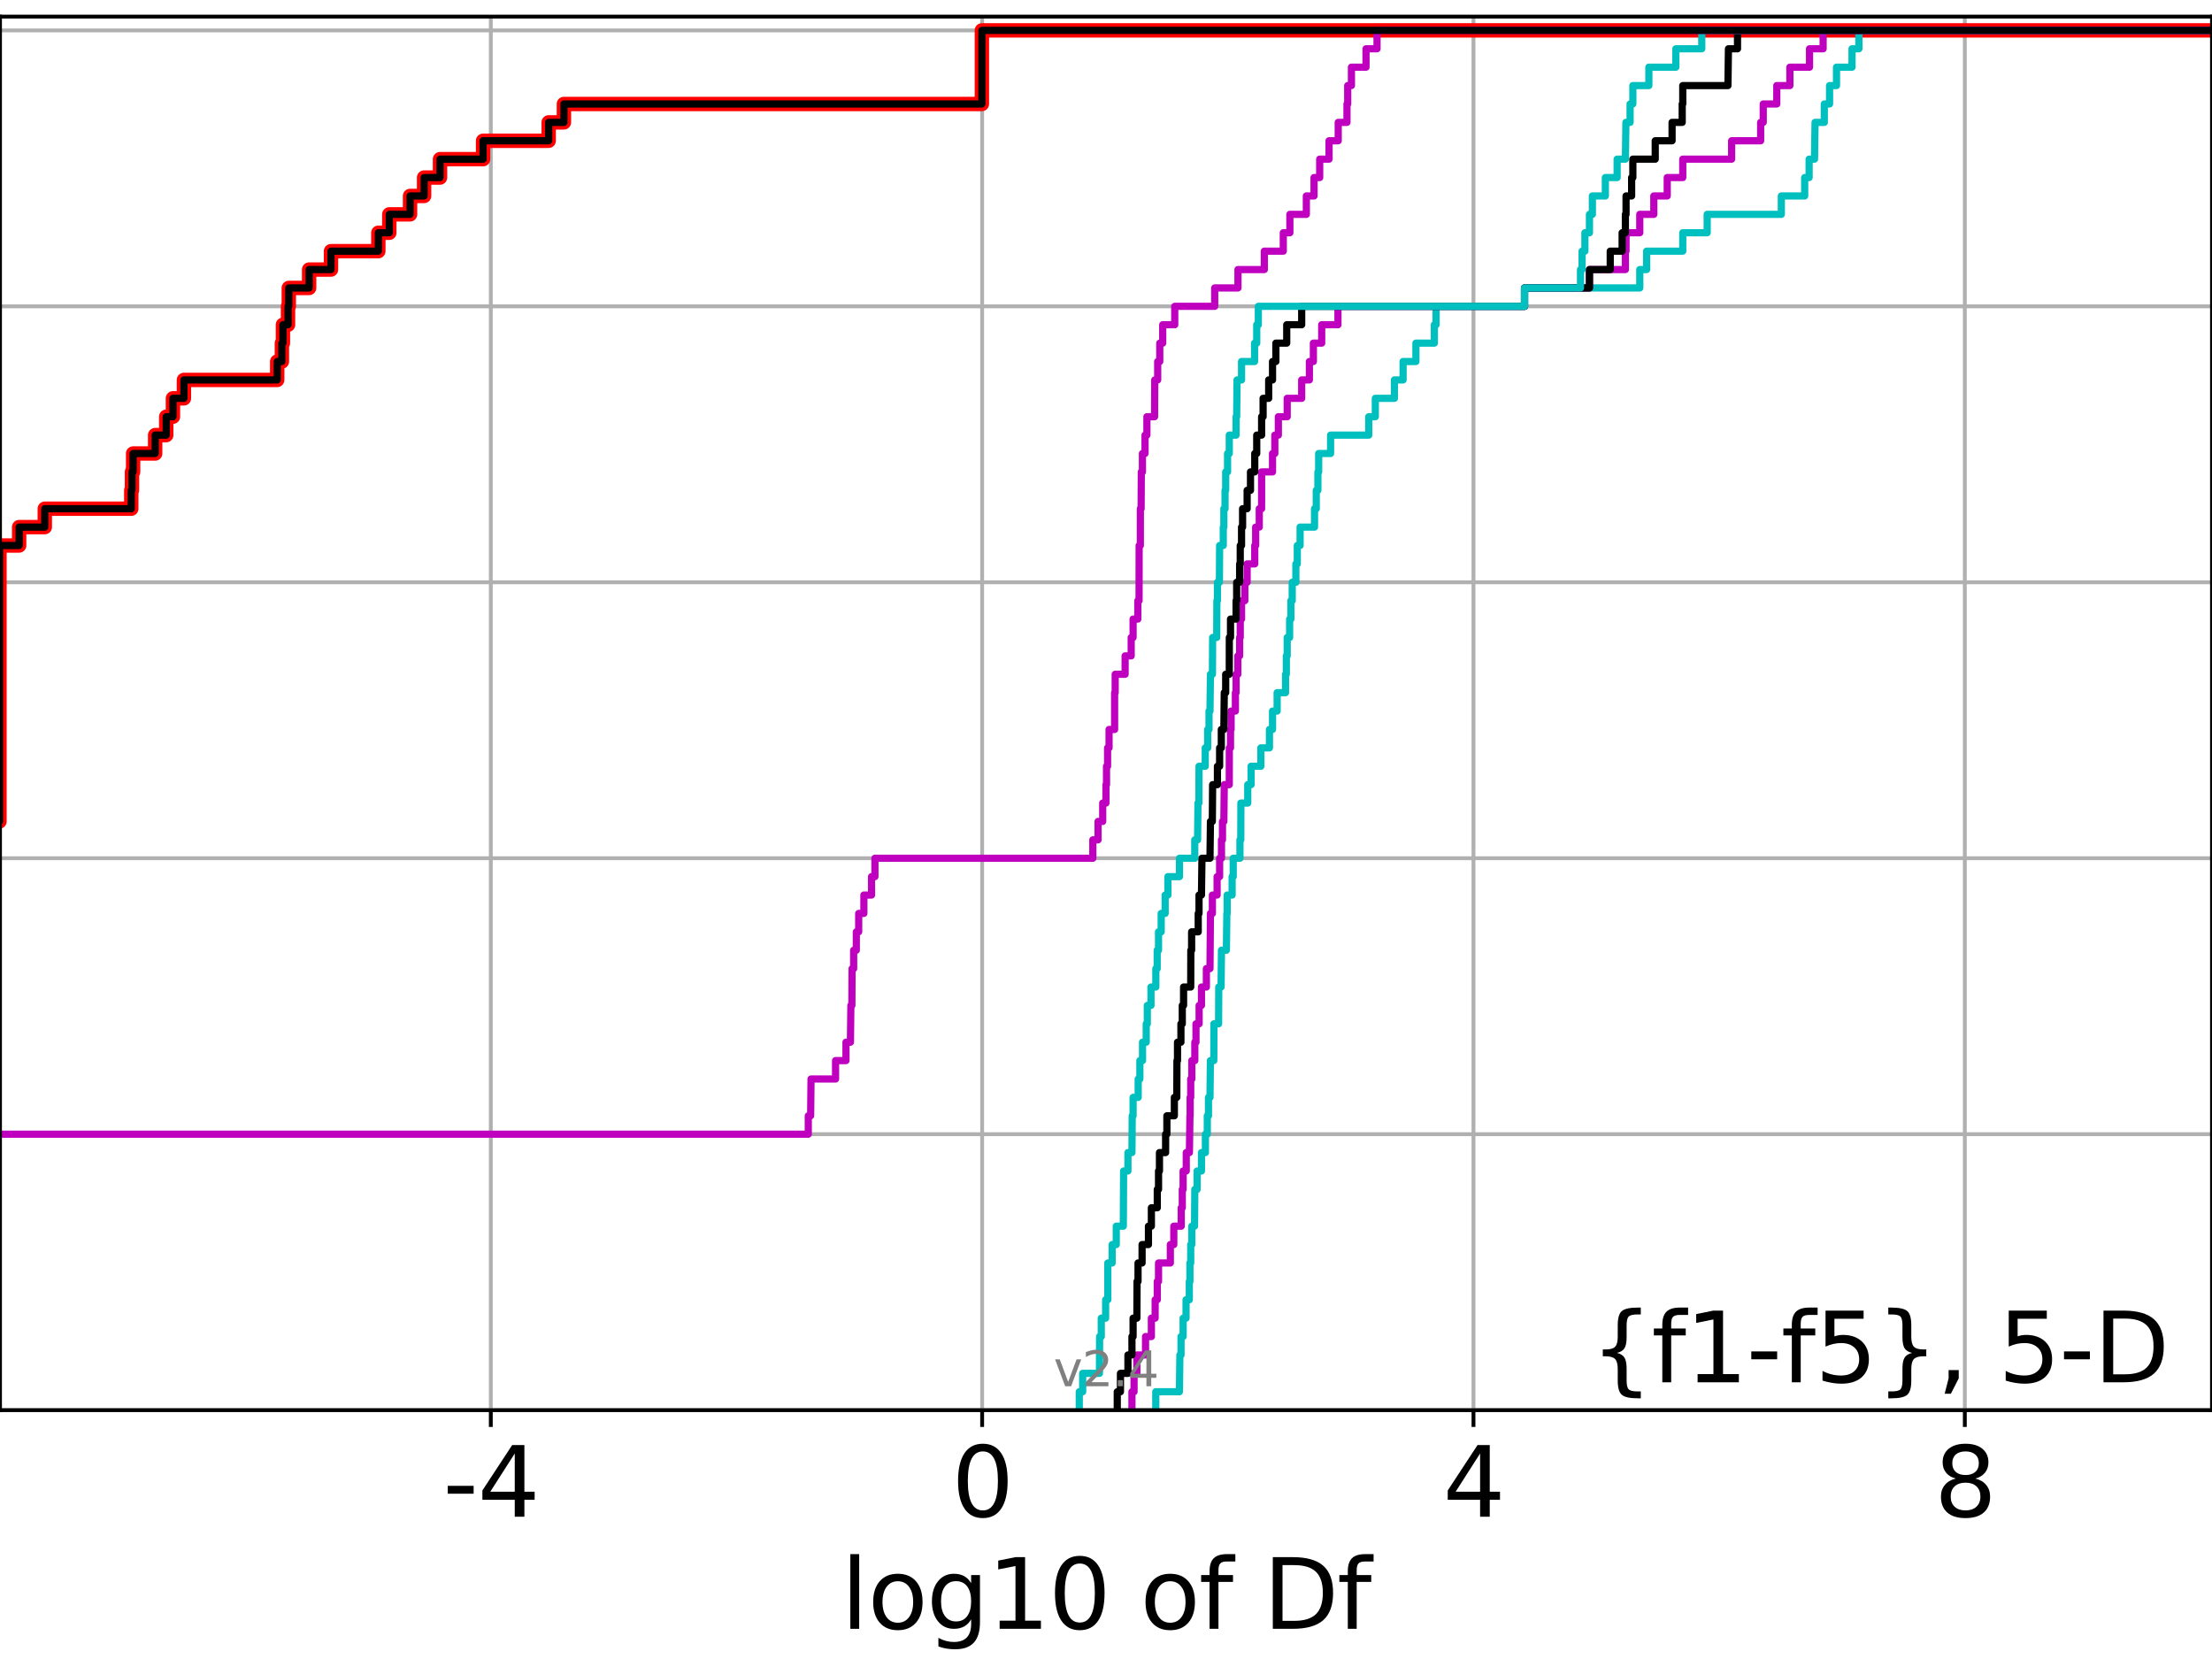 <?xml version="1.0" encoding="utf-8" standalone="no"?>
<!DOCTYPE svg PUBLIC "-//W3C//DTD SVG 1.1//EN"
  "http://www.w3.org/Graphics/SVG/1.1/DTD/svg11.dtd">
<svg height="345.6pt" version="1.1" viewBox="0 0 460.8 345.6" width="460.8pt" xmlns="http://www.w3.org/2000/svg" xmlns:xlink="http://www.w3.org/1999/xlink">
 <defs>
  <style type="text/css">*{stroke-linecap:butt;stroke-linejoin:round;}</style>
 </defs>
 <g id="figure_1">
  <g id="patch_1">
   <path d="M 0 345.6 
L 460.8 345.6 
L 460.8 0 
L 0 0 
z
" style="fill:#ffffff;"/>
  </g>
  <g id="axes_1">
   <g id="patch_2">
    <path d="M 0 293.76 
L 460.8 293.76 
L 460.8 3.456 
L 0 3.456 
z
" style="fill:#ffffff;"/>
   </g>
   <g id="matplotlib.axis_1">
    <g id="xtick_1">
     <g id="line2d_1">
      <path clip-path="url(#p3d89e44886)" d="M 102.244 293.76 
L 102.244 3.456 
" style="fill:none;stroke:#b0b0b0;stroke-linecap:square;stroke-width:0.8;"/>
     </g>
     <g id="line2d_2">
      <defs>
       <path d="M 0 0 
L 0 3.5 
" id="m1c5d9eabf0" style="stroke:#000000;stroke-width:0.8;"/>
      </defs>
      <g>
       <use style="stroke:#000000;stroke-width:0.8;" x="102.244" xlink:href="#m1c5d9eabf0" y="293.76"/>
      </g>
     </g>
     <g id="text_1">
      <!-- -4 -->
      <g transform="translate(92.274 315.957)scale(0.2 -0.2)">
       <defs>
        <path d="M 313 2009 
L 1997 2009 
L 1997 1497 
L 313 1497 
L 313 2009 
z
" id="DejaVuSans-2d" transform="scale(0.016)"/>
        <path d="M 2419 4116 
L 825 1625 
L 2419 1625 
L 2419 4116 
z
M 2253 4666 
L 3047 4666 
L 3047 1625 
L 3713 1625 
L 3713 1100 
L 3047 1100 
L 3047 0 
L 2419 0 
L 2419 1100 
L 313 1100 
L 313 1709 
L 2253 4666 
z
" id="DejaVuSans-34" transform="scale(0.016)"/>
       </defs>
       <use xlink:href="#DejaVuSans-2d"/>
       <use x="36.084" xlink:href="#DejaVuSans-34"/>
      </g>
     </g>
    </g>
    <g id="xtick_2">
     <g id="line2d_3">
      <path clip-path="url(#p3d89e44886)" d="M 204.599 293.76 
L 204.599 3.456 
" style="fill:none;stroke:#b0b0b0;stroke-linecap:square;stroke-width:0.8;"/>
     </g>
     <g id="line2d_4">
      <g>
       <use style="stroke:#000000;stroke-width:0.8;" x="204.599" xlink:href="#m1c5d9eabf0" y="293.76"/>
      </g>
     </g>
     <g id="text_2">
      <!-- 0 -->
      <g transform="translate(198.236 315.957)scale(0.2 -0.2)">
       <defs>
        <path d="M 2034 4250 
Q 1547 4250 1301 3770 
Q 1056 3291 1056 2328 
Q 1056 1369 1301 889 
Q 1547 409 2034 409 
Q 2525 409 2770 889 
Q 3016 1369 3016 2328 
Q 3016 3291 2770 3770 
Q 2525 4250 2034 4250 
z
M 2034 4750 
Q 2819 4750 3233 4129 
Q 3647 3509 3647 2328 
Q 3647 1150 3233 529 
Q 2819 -91 2034 -91 
Q 1250 -91 836 529 
Q 422 1150 422 2328 
Q 422 3509 836 4129 
Q 1250 4750 2034 4750 
z
" id="DejaVuSans-30" transform="scale(0.016)"/>
       </defs>
       <use xlink:href="#DejaVuSans-30"/>
      </g>
     </g>
    </g>
    <g id="xtick_3">
     <g id="line2d_5">
      <path clip-path="url(#p3d89e44886)" d="M 306.953 293.76 
L 306.953 3.456 
" style="fill:none;stroke:#b0b0b0;stroke-linecap:square;stroke-width:0.8;"/>
     </g>
     <g id="line2d_6">
      <g>
       <use style="stroke:#000000;stroke-width:0.8;" x="306.953" xlink:href="#m1c5d9eabf0" y="293.76"/>
      </g>
     </g>
     <g id="text_3">
      <!-- 4 -->
      <g transform="translate(300.591 315.957)scale(0.2 -0.2)">
       <use xlink:href="#DejaVuSans-34"/>
      </g>
     </g>
    </g>
    <g id="xtick_4">
     <g id="line2d_7">
      <path clip-path="url(#p3d89e44886)" d="M 409.308 293.76 
L 409.308 3.456 
" style="fill:none;stroke:#b0b0b0;stroke-linecap:square;stroke-width:0.8;"/>
     </g>
     <g id="line2d_8">
      <g>
       <use style="stroke:#000000;stroke-width:0.8;" x="409.308" xlink:href="#m1c5d9eabf0" y="293.76"/>
      </g>
     </g>
     <g id="text_4">
      <!-- 8 -->
      <g transform="translate(402.945 315.957)scale(0.2 -0.2)">
       <defs>
        <path d="M 2034 2216 
Q 1584 2216 1326 1975 
Q 1069 1734 1069 1313 
Q 1069 891 1326 650 
Q 1584 409 2034 409 
Q 2484 409 2743 651 
Q 3003 894 3003 1313 
Q 3003 1734 2745 1975 
Q 2488 2216 2034 2216 
z
M 1403 2484 
Q 997 2584 770 2862 
Q 544 3141 544 3541 
Q 544 4100 942 4425 
Q 1341 4750 2034 4750 
Q 2731 4750 3128 4425 
Q 3525 4100 3525 3541 
Q 3525 3141 3298 2862 
Q 3072 2584 2669 2484 
Q 3125 2378 3379 2068 
Q 3634 1759 3634 1313 
Q 3634 634 3220 271 
Q 2806 -91 2034 -91 
Q 1263 -91 848 271 
Q 434 634 434 1313 
Q 434 1759 690 2068 
Q 947 2378 1403 2484 
z
M 1172 3481 
Q 1172 3119 1398 2916 
Q 1625 2713 2034 2713 
Q 2441 2713 2670 2916 
Q 2900 3119 2900 3481 
Q 2900 3844 2670 4047 
Q 2441 4250 2034 4250 
Q 1625 4250 1398 4047 
Q 1172 3844 1172 3481 
z
" id="DejaVuSans-38" transform="scale(0.016)"/>
       </defs>
       <use xlink:href="#DejaVuSans-38"/>
      </g>
     </g>
    </g>
    <g id="text_5">
     <!-- log10 of Df -->
     <g transform="translate(175.214 339.313)scale(0.2 -0.2)">
      <defs>
       <path d="M 603 4863 
L 1178 4863 
L 1178 0 
L 603 0 
L 603 4863 
z
" id="DejaVuSans-6c" transform="scale(0.016)"/>
       <path d="M 1959 3097 
Q 1497 3097 1228 2736 
Q 959 2375 959 1747 
Q 959 1119 1226 758 
Q 1494 397 1959 397 
Q 2419 397 2687 759 
Q 2956 1122 2956 1747 
Q 2956 2369 2687 2733 
Q 2419 3097 1959 3097 
z
M 1959 3584 
Q 2709 3584 3137 3096 
Q 3566 2609 3566 1747 
Q 3566 888 3137 398 
Q 2709 -91 1959 -91 
Q 1206 -91 779 398 
Q 353 888 353 1747 
Q 353 2609 779 3096 
Q 1206 3584 1959 3584 
z
" id="DejaVuSans-6f" transform="scale(0.016)"/>
       <path d="M 2906 1791 
Q 2906 2416 2648 2759 
Q 2391 3103 1925 3103 
Q 1463 3103 1205 2759 
Q 947 2416 947 1791 
Q 947 1169 1205 825 
Q 1463 481 1925 481 
Q 2391 481 2648 825 
Q 2906 1169 2906 1791 
z
M 3481 434 
Q 3481 -459 3084 -895 
Q 2688 -1331 1869 -1331 
Q 1566 -1331 1297 -1286 
Q 1028 -1241 775 -1147 
L 775 -588 
Q 1028 -725 1275 -790 
Q 1522 -856 1778 -856 
Q 2344 -856 2625 -561 
Q 2906 -266 2906 331 
L 2906 616 
Q 2728 306 2450 153 
Q 2172 0 1784 0 
Q 1141 0 747 490 
Q 353 981 353 1791 
Q 353 2603 747 3093 
Q 1141 3584 1784 3584 
Q 2172 3584 2450 3431 
Q 2728 3278 2906 2969 
L 2906 3500 
L 3481 3500 
L 3481 434 
z
" id="DejaVuSans-67" transform="scale(0.016)"/>
       <path d="M 794 531 
L 1825 531 
L 1825 4091 
L 703 3866 
L 703 4441 
L 1819 4666 
L 2450 4666 
L 2450 531 
L 3481 531 
L 3481 0 
L 794 0 
L 794 531 
z
" id="DejaVuSans-31" transform="scale(0.016)"/>
       <path id="DejaVuSans-20" transform="scale(0.016)"/>
       <path d="M 2375 4863 
L 2375 4384 
L 1825 4384 
Q 1516 4384 1395 4259 
Q 1275 4134 1275 3809 
L 1275 3500 
L 2222 3500 
L 2222 3053 
L 1275 3053 
L 1275 0 
L 697 0 
L 697 3053 
L 147 3053 
L 147 3500 
L 697 3500 
L 697 3744 
Q 697 4328 969 4595 
Q 1241 4863 1831 4863 
L 2375 4863 
z
" id="DejaVuSans-66" transform="scale(0.016)"/>
       <path d="M 1259 4147 
L 1259 519 
L 2022 519 
Q 2988 519 3436 956 
Q 3884 1394 3884 2338 
Q 3884 3275 3436 3711 
Q 2988 4147 2022 4147 
L 1259 4147 
z
M 628 4666 
L 1925 4666 
Q 3281 4666 3915 4102 
Q 4550 3538 4550 2338 
Q 4550 1131 3912 565 
Q 3275 0 1925 0 
L 628 0 
L 628 4666 
z
" id="DejaVuSans-44" transform="scale(0.016)"/>
      </defs>
      <use xlink:href="#DejaVuSans-6c"/>
      <use x="27.783" xlink:href="#DejaVuSans-6f"/>
      <use x="88.965" xlink:href="#DejaVuSans-67"/>
      <use x="152.441" xlink:href="#DejaVuSans-31"/>
      <use x="216.064" xlink:href="#DejaVuSans-30"/>
      <use x="279.688" xlink:href="#DejaVuSans-20"/>
      <use x="311.475" xlink:href="#DejaVuSans-6f"/>
      <use x="372.656" xlink:href="#DejaVuSans-66"/>
      <use x="407.861" xlink:href="#DejaVuSans-20"/>
      <use x="439.648" xlink:href="#DejaVuSans-44"/>
      <use x="516.65" xlink:href="#DejaVuSans-66"/>
     </g>
    </g>
   </g>
   <g id="matplotlib.axis_2">
    <g id="ytick_1">
     <g id="line2d_9">
      <path clip-path="url(#p3d89e44886)" d="M 0 293.76 
L 460.8 293.76 
" style="fill:none;stroke:#b0b0b0;stroke-linecap:square;stroke-width:0.8;"/>
     </g>
     <g id="line2d_10">
      <defs>
       <path d="M 0 0 
L -3.5 0 
" id="me4d17b0a00" style="stroke:#000000;stroke-width:0.8;"/>
      </defs>
      <g>
       <use style="stroke:#000000;stroke-width:0.8;" x="0" xlink:href="#me4d17b0a00" y="293.76"/>
      </g>
     </g>
    </g>
    <g id="ytick_2">
     <g id="line2d_11">
      <path clip-path="url(#p3d89e44886)" d="M 0 236.274 
L 460.8 236.274 
" style="fill:none;stroke:#b0b0b0;stroke-linecap:square;stroke-width:0.8;"/>
     </g>
     <g id="line2d_12">
      <g>
       <use style="stroke:#000000;stroke-width:0.8;" x="0" xlink:href="#me4d17b0a00" y="236.274"/>
      </g>
     </g>
    </g>
    <g id="ytick_3">
     <g id="line2d_13">
      <path clip-path="url(#p3d89e44886)" d="M 0 178.788 
L 460.8 178.788 
" style="fill:none;stroke:#b0b0b0;stroke-linecap:square;stroke-width:0.8;"/>
     </g>
     <g id="line2d_14">
      <g>
       <use style="stroke:#000000;stroke-width:0.8;" x="0" xlink:href="#me4d17b0a00" y="178.788"/>
      </g>
     </g>
    </g>
    <g id="ytick_4">
     <g id="line2d_15">
      <path clip-path="url(#p3d89e44886)" d="M 0 121.302 
L 460.8 121.302 
" style="fill:none;stroke:#b0b0b0;stroke-linecap:square;stroke-width:0.8;"/>
     </g>
     <g id="line2d_16">
      <g>
       <use style="stroke:#000000;stroke-width:0.8;" x="0" xlink:href="#me4d17b0a00" y="121.302"/>
      </g>
     </g>
    </g>
    <g id="ytick_5">
     <g id="line2d_17">
      <path clip-path="url(#p3d89e44886)" d="M 0 63.816 
L 460.8 63.816 
" style="fill:none;stroke:#b0b0b0;stroke-linecap:square;stroke-width:0.8;"/>
     </g>
     <g id="line2d_18">
      <g>
       <use style="stroke:#000000;stroke-width:0.8;" x="0" xlink:href="#me4d17b0a00" y="63.816"/>
      </g>
     </g>
    </g>
    <g id="ytick_6">
     <g id="line2d_19">
      <path clip-path="url(#p3d89e44886)" d="M 0 6.33 
L 460.8 6.33 
" style="fill:none;stroke:#b0b0b0;stroke-linecap:square;stroke-width:0.8;"/>
     </g>
     <g id="line2d_20">
      <g>
       <use style="stroke:#000000;stroke-width:0.8;" x="0" xlink:href="#me4d17b0a00" y="6.33"/>
      </g>
     </g>
    </g>
   </g>
   <g id="line2d_21">
    <path clip-path="url(#p3d89e44886)" d="M -1 171.123 
L -0.111 171.123 
L -0.111 113.637 
L 3.986 113.637 
L 3.986 109.805 
L 9.332 109.805 
L 9.332 105.973 
L 27.347 105.973 
L 27.347 102.14 
L 27.494 102.14 
L 27.494 98.308 
L 27.734 98.308 
L 27.734 94.475 
L 32.32 94.475 
L 32.32 90.643 
L 34.624 90.643 
L 34.624 86.811 
L 36.026 86.811 
L 36.026 82.978 
L 38.315 82.978 
L 38.315 79.146 
L 57.744 79.146 
L 57.744 75.313 
L 58.725 75.313 
L 58.725 71.481 
L 58.94 71.481 
L 58.94 67.649 
L 60.001 67.649 
L 60.001 63.816 
L 60.164 63.816 
L 60.164 59.984 
L 64.395 59.984 
L 64.395 56.151 
L 68.953 56.151 
L 68.953 52.319 
L 78.814 52.319 
L 78.814 48.487 
L 81.098 48.487 
L 81.098 44.654 
L 85.421 44.654 
L 85.421 40.822 
L 88.345 40.822 
L 88.345 36.989 
L 91.661 36.989 
L 91.661 33.157 
L 100.635 33.157 
L 100.635 29.325 
L 114.301 29.325 
L 114.301 25.492 
L 117.473 25.492 
L 117.473 21.66 
L 204.542 21.66 
L 204.542 6.33 
L 204.542 6.33 
L 460.8 6.33 
L 460.8 6.33 
" style="fill:none;stroke:#ff0000;stroke-linecap:square;stroke-width:3;"/>
   </g>
   <g id="line2d_22">
    <path clip-path="url(#p3d89e44886)" d="M 240.769 293.76 
L 240.769 289.928 
L 245.691 289.928 
L 245.792 282.263 
L 246.029 282.263 
L 246.029 278.43 
L 246.466 278.43 
L 246.466 274.598 
L 247.075 274.598 
L 247.075 270.766 
L 247.754 270.766 
L 247.754 266.933 
L 247.885 266.933 
L 247.885 263.101 
L 248.049 263.101 
L 248.049 259.268 
L 248.28 259.268 
L 248.28 255.436 
L 248.843 255.436 
L 248.902 247.771 
L 249.382 247.771 
L 249.382 243.939 
L 250.288 243.939 
L 250.288 240.106 
L 251.109 240.106 
L 251.109 236.274 
L 251.504 236.274 
L 251.504 232.442 
L 251.749 232.442 
L 251.749 228.609 
L 252.061 228.609 
L 252.151 220.944 
L 252.858 220.944 
L 252.881 213.28 
L 253.851 213.28 
L 253.891 205.615 
L 254.374 205.615 
L 254.457 197.95 
L 255.478 197.95 
L 255.578 190.285 
L 255.642 190.285 
L 255.642 186.453 
L 256.674 186.453 
L 256.674 182.621 
L 256.902 182.621 
L 256.902 178.788 
L 258.303 178.788 
L 258.303 174.956 
L 258.478 174.956 
L 258.499 167.291 
L 259.929 167.291 
L 259.929 163.459 
L 260.624 163.459 
L 260.624 159.626 
L 262.662 159.626 
L 262.662 155.794 
L 264.449 155.794 
L 264.449 151.961 
L 265.092 151.961 
L 265.092 148.129 
L 266.052 148.129 
L 266.052 144.297 
L 267.8 144.297 
L 267.8 140.464 
L 267.968 140.464 
L 267.968 136.632 
L 268.147 136.632 
L 268.147 132.799 
L 268.652 132.799 
L 268.652 128.967 
L 268.916 128.967 
L 268.916 125.135 
L 269.193 125.135 
L 269.193 121.302 
L 269.954 121.302 
L 269.954 117.47 
L 270.25 117.47 
L 270.25 113.637 
L 270.833 113.637 
L 270.833 109.805 
L 273.839 109.805 
L 273.839 105.973 
L 274.201 105.973 
L 274.201 102.14 
L 274.544 102.14 
L 274.544 98.308 
L 274.704 98.308 
L 274.704 94.475 
L 277.185 94.475 
L 277.185 90.643 
L 285.136 90.643 
L 285.136 86.811 
L 286.503 86.811 
L 286.503 82.978 
L 290.482 82.978 
L 290.482 79.146 
L 292.289 79.146 
L 292.289 75.313 
L 294.961 75.313 
L 294.961 71.481 
L 298.801 71.481 
L 298.801 67.649 
L 299.162 67.649 
L 299.162 63.816 
L 317.586 63.816 
L 317.586 59.984 
L 341.596 59.984 
L 341.596 56.151 
L 343.024 56.151 
L 343.024 52.319 
L 350.55 52.319 
L 350.55 48.487 
L 355.635 48.487 
L 355.635 44.654 
L 371.084 44.654 
L 371.084 40.822 
L 375.948 40.822 
L 375.948 36.989 
L 376.873 36.989 
L 376.873 33.157 
L 377.998 33.157 
L 378.109 25.492 
L 380.036 25.492 
L 380.036 21.66 
L 381.133 21.66 
L 381.133 17.827 
L 382.577 17.827 
L 382.577 13.995 
L 385.812 13.995 
L 385.812 10.163 
L 387.244 10.163 
L 387.244 6.33 
L 387.244 6.33 
L 460.8 6.33 
L 460.8 6.33 
" style="fill:none;stroke:#00bfbf;stroke-linecap:square;stroke-width:1.5;"/>
   </g>
   <g id="line2d_23">
    <path clip-path="url(#p3d89e44886)" d="M 235.805 293.76 
L 235.805 289.928 
L 236.244 289.928 
L 236.244 286.095 
L 236.832 286.095 
L 236.832 282.263 
L 238.637 282.263 
L 238.637 278.43 
L 239.853 278.43 
L 239.853 274.598 
L 240.637 274.598 
L 240.637 270.766 
L 241.083 270.766 
L 241.083 266.933 
L 241.343 266.933 
L 241.343 263.101 
L 243.803 263.101 
L 243.803 259.268 
L 244.526 259.268 
L 244.526 255.436 
L 246.074 255.436 
L 246.074 251.604 
L 246.292 251.604 
L 246.292 247.771 
L 246.466 247.771 
L 246.466 243.939 
L 247.119 243.939 
L 247.119 240.106 
L 247.777 240.106 
L 247.885 232.442 
L 247.927 232.442 
L 247.927 228.609 
L 248.048 228.609 
L 248.048 224.777 
L 248.28 224.777 
L 248.28 220.944 
L 248.902 220.944 
L 248.902 217.112 
L 249.145 217.112 
L 249.145 213.28 
L 249.8 213.28 
L 249.8 209.447 
L 250.288 209.447 
L 250.288 205.615 
L 251.309 205.615 
L 251.309 201.782 
L 252.061 201.782 
L 252.158 190.285 
L 252.564 190.285 
L 252.564 186.453 
L 253.544 186.453 
L 253.544 182.621 
L 254.07 182.621 
L 254.07 178.788 
L 254.457 178.788 
L 254.457 174.956 
L 254.665 174.956 
L 254.665 171.123 
L 254.952 171.123 
L 255.037 163.459 
L 256.081 163.459 
L 256.091 155.794 
L 256.337 155.794 
L 256.337 151.961 
L 256.459 151.961 
L 256.459 148.129 
L 257.355 148.129 
L 257.355 144.297 
L 257.499 144.297 
L 257.499 140.464 
L 257.866 140.464 
L 257.866 136.632 
L 258.238 136.632 
L 258.238 132.799 
L 258.366 132.799 
L 258.366 128.967 
L 258.636 128.967 
L 258.636 125.135 
L 259.322 125.135 
L 259.322 121.302 
L 259.801 121.302 
L 259.801 117.47 
L 261.388 117.47 
L 261.388 113.637 
L 261.576 113.637 
L 261.576 109.805 
L 262.328 109.805 
L 262.328 105.973 
L 262.814 105.973 
L 262.819 98.308 
L 265.092 98.308 
L 265.092 94.475 
L 265.569 94.475 
L 265.569 90.643 
L 266.306 90.643 
L 266.306 86.811 
L 268.147 86.811 
L 268.147 82.978 
L 271.165 82.978 
L 271.165 79.146 
L 272.768 79.146 
L 272.768 75.313 
L 273.6 75.313 
L 273.6 71.481 
L 275.337 71.481 
L 275.337 67.649 
L 278.721 67.649 
L 278.721 63.816 
L 317.586 63.816 
L 317.586 59.984 
L 331.114 59.984 
L 331.114 56.151 
L 338.598 56.151 
L 338.598 52.319 
L 338.736 52.319 
L 338.736 48.487 
L 341.596 48.487 
L 341.596 44.654 
L 344.519 44.654 
L 344.519 40.822 
L 347.314 40.822 
L 347.314 36.989 
L 350.55 36.989 
L 350.55 33.157 
L 360.73 33.157 
L 360.73 29.325 
L 366.776 29.325 
L 366.776 25.492 
L 367.316 25.492 
L 367.316 21.66 
L 370.137 21.66 
L 370.137 17.827 
L 372.866 17.827 
L 372.866 13.995 
L 376.956 13.995 
L 376.956 10.163 
L 379.791 10.163 
L 379.791 6.33 
L 379.791 6.33 
L 460.8 6.33 
L 460.8 6.33 
" style="fill:none;stroke:#bf00bf;stroke-linecap:square;stroke-width:1.5;"/>
   </g>
   <g id="line2d_24">
    <path clip-path="url(#p3d89e44886)" d="M 232.746 293.76 
L 232.746 289.928 
L 233.41 289.928 
L 233.41 286.095 
L 234.97 286.095 
L 234.97 282.263 
L 235.805 282.263 
L 235.805 278.43 
L 236.044 278.43 
L 236.044 274.598 
L 236.832 274.598 
L 236.87 266.933 
L 237.074 266.933 
L 237.074 263.101 
L 237.917 263.101 
L 237.917 259.268 
L 239.243 259.268 
L 239.243 255.436 
L 239.853 255.436 
L 239.853 251.604 
L 241.083 251.604 
L 241.083 247.771 
L 241.343 247.771 
L 241.343 243.939 
L 241.538 243.939 
L 241.538 240.106 
L 242.818 240.106 
L 242.818 236.274 
L 243.082 236.274 
L 243.082 232.442 
L 244.639 232.442 
L 244.639 228.609 
L 245.148 228.609 
L 245.181 220.944 
L 245.297 220.944 
L 245.297 217.112 
L 246.009 217.112 
L 246.009 213.28 
L 246.292 213.28 
L 246.292 209.447 
L 246.562 209.447 
L 246.562 205.615 
L 248.048 205.615 
L 248.072 197.95 
L 248.237 197.95 
L 248.237 194.118 
L 249.611 194.118 
L 249.611 190.285 
L 249.779 190.285 
L 249.779 186.453 
L 250.288 186.453 
L 250.39 178.788 
L 252.061 178.788 
L 252.158 171.123 
L 252.55 171.123 
L 252.614 163.459 
L 253.614 163.459 
L 253.614 159.626 
L 254.07 159.626 
L 254.07 155.794 
L 254.421 155.794 
L 254.421 151.961 
L 254.952 151.961 
L 255.037 144.297 
L 255.332 144.297 
L 255.332 140.464 
L 256.081 140.464 
L 256.091 132.799 
L 256.337 132.799 
L 256.337 128.967 
L 257.499 128.967 
L 257.499 125.135 
L 257.623 125.135 
L 257.623 121.302 
L 258.238 121.302 
L 258.238 117.47 
L 258.366 117.47 
L 258.366 113.637 
L 258.636 113.637 
L 258.636 109.805 
L 258.854 109.805 
L 258.854 105.973 
L 259.801 105.973 
L 259.801 102.14 
L 260.501 102.14 
L 260.501 98.308 
L 261.388 98.308 
L 261.388 94.475 
L 261.8 94.475 
L 261.8 90.643 
L 262.819 90.643 
L 262.819 86.811 
L 263.127 86.811 
L 263.127 82.978 
L 264.29 82.978 
L 264.29 79.146 
L 265.092 79.146 
L 265.092 75.313 
L 265.788 75.313 
L 265.788 71.481 
L 268.048 71.481 
L 268.048 67.649 
L 271.165 67.649 
L 271.165 63.816 
L 317.586 63.816 
L 317.586 59.984 
L 331.114 59.984 
L 331.114 56.151 
L 335.441 56.151 
L 335.441 52.319 
L 337.921 52.319 
L 337.921 48.487 
L 338.598 48.487 
L 338.598 44.654 
L 338.736 44.654 
L 338.736 40.822 
L 339.899 40.822 
L 339.899 36.989 
L 340.153 36.989 
L 340.153 33.157 
L 344.815 33.157 
L 344.815 29.325 
L 348.323 29.325 
L 348.323 25.492 
L 350.435 25.492 
L 350.435 21.66 
L 350.55 21.66 
L 350.55 17.827 
L 359.962 17.827 
L 360.066 10.163 
L 361.955 10.163 
L 361.955 6.33 
L 361.955 6.33 
L 460.8 6.33 
L 460.8 6.33 
" style="fill:none;stroke:#000000;stroke-linecap:square;stroke-width:1.5;"/>
   </g>
   <g id="line2d_25">
    <path clip-path="url(#p3d89e44886)" d="M 224.834 293.76 
L 224.834 289.928 
L 225.542 289.928 
L 225.542 286.095 
L 229.036 286.095 
L 229.067 278.43 
L 229.415 278.43 
L 229.415 274.598 
L 230.323 274.598 
L 230.323 270.766 
L 230.777 270.766 
L 230.778 263.101 
L 231.682 263.101 
L 231.682 259.268 
L 232.539 259.268 
L 232.539 255.436 
L 234.006 255.436 
L 234.068 243.939 
L 234.97 243.939 
L 234.97 240.106 
L 235.805 240.106 
L 235.86 232.442 
L 236.044 232.442 
L 236.044 228.609 
L 237.103 228.609 
L 237.103 224.777 
L 237.455 224.777 
L 237.455 220.944 
L 238.009 220.944 
L 238.009 217.112 
L 238.778 217.112 
L 238.778 213.28 
L 239.005 213.28 
L 239.005 209.447 
L 239.772 209.447 
L 239.772 205.615 
L 240.784 205.615 
L 240.784 201.782 
L 241.065 201.782 
L 241.065 197.95 
L 241.343 197.95 
L 241.343 194.118 
L 241.898 194.118 
L 241.898 190.285 
L 242.724 190.285 
L 242.724 186.453 
L 243.298 186.453 
L 243.298 182.621 
L 245.706 182.621 
L 245.706 178.788 
L 248.889 178.788 
L 248.889 174.956 
L 249.474 174.956 
L 249.563 167.291 
L 249.752 167.291 
L 249.779 159.626 
L 251.075 159.626 
L 251.075 155.794 
L 251.583 155.794 
L 251.583 151.961 
L 251.862 151.961 
L 251.862 148.129 
L 252.061 148.129 
L 252.158 140.464 
L 252.573 140.464 
L 252.614 132.799 
L 253.462 132.799 
L 253.499 125.135 
L 253.614 125.135 
L 253.614 121.302 
L 254.027 121.302 
L 254.07 113.637 
L 254.831 113.637 
L 254.831 109.805 
L 254.952 109.805 
L 254.952 105.973 
L 255.198 105.973 
L 255.198 102.14 
L 255.332 102.14 
L 255.332 98.308 
L 255.722 98.308 
L 255.722 94.475 
L 256.081 94.475 
L 256.081 90.643 
L 257.499 90.643 
L 257.499 86.811 
L 257.623 86.811 
L 257.699 79.146 
L 258.636 79.146 
L 258.636 75.313 
L 261.348 75.313 
L 261.348 71.481 
L 261.8 71.481 
L 261.8 67.649 
L 262.133 67.649 
L 262.133 63.816 
L 317.586 63.816 
L 317.586 59.984 
L 329.249 59.984 
L 329.249 56.151 
L 329.58 56.151 
L 329.58 52.319 
L 330.162 52.319 
L 330.162 48.487 
L 331.114 48.487 
L 331.114 44.654 
L 331.722 44.654 
L 331.722 40.822 
L 334.425 40.822 
L 334.425 36.989 
L 336.879 36.989 
L 336.879 33.157 
L 338.598 33.157 
L 338.708 25.492 
L 339.578 25.492 
L 339.578 21.66 
L 340.153 21.66 
L 340.153 17.827 
L 343.49 17.827 
L 343.49 13.995 
L 349.11 13.995 
L 349.11 10.163 
L 354.509 10.163 
L 354.509 6.33 
L 354.509 6.33 
L 460.8 6.33 
L 460.8 6.33 
" style="fill:none;stroke:#00bfbf;stroke-linecap:square;stroke-width:1.5;"/>
   </g>
   <g id="line2d_26">
    <path clip-path="url(#p3d89e44886)" d="M -1 236.274 
L 168.381 236.274 
L 168.381 232.442 
L 168.873 232.442 
L 168.952 224.777 
L 174.064 224.777 
L 174.064 220.944 
L 176.233 220.944 
L 176.233 217.112 
L 177.161 217.112 
L 177.252 209.447 
L 177.463 209.447 
L 177.502 201.782 
L 177.834 201.782 
L 177.834 197.95 
L 178.387 197.95 
L 178.387 194.118 
L 178.88 194.118 
L 178.88 190.285 
L 179.963 190.285 
L 179.963 186.453 
L 181.557 186.453 
L 181.557 182.621 
L 182.265 182.621 
L 182.265 178.788 
L 227.657 178.788 
L 227.657 174.956 
L 228.746 174.956 
L 228.746 171.123 
L 229.713 171.123 
L 229.713 167.291 
L 230.394 167.291 
L 230.394 163.459 
L 230.508 163.459 
L 230.508 159.626 
L 230.729 159.626 
L 230.729 155.794 
L 231.038 155.794 
L 231.038 151.961 
L 232.195 151.961 
L 232.196 144.297 
L 232.313 144.297 
L 232.313 140.464 
L 234.383 140.464 
L 234.383 136.632 
L 235.647 136.632 
L 235.647 132.799 
L 236.043 132.799 
L 236.043 128.967 
L 237.032 128.967 
L 237.032 125.135 
L 237.288 125.135 
L 237.303 113.637 
L 237.554 113.637 
L 237.559 105.973 
L 237.715 105.973 
L 237.756 98.308 
L 237.988 98.308 
L 237.988 94.475 
L 238.531 94.475 
L 238.531 90.643 
L 238.921 90.643 
L 238.921 86.811 
L 240.518 86.811 
L 240.559 79.146 
L 241.168 79.146 
L 241.168 75.313 
L 241.601 75.313 
L 241.601 71.481 
L 242.215 71.481 
L 242.215 67.649 
L 244.724 67.649 
L 244.724 63.816 
L 253.045 63.816 
L 253.045 59.984 
L 257.89 59.984 
L 257.89 56.151 
L 263.385 56.151 
L 263.385 52.319 
L 267.331 52.319 
L 267.331 48.487 
L 268.704 48.487 
L 268.704 44.654 
L 272.136 44.654 
L 272.136 40.822 
L 273.738 40.822 
L 273.738 36.989 
L 274.917 36.989 
L 274.917 33.157 
L 276.865 33.157 
L 276.865 29.325 
L 278.776 29.325 
L 278.776 25.492 
L 280.599 25.492 
L 280.599 21.66 
L 280.751 21.66 
L 280.751 17.827 
L 281.528 17.827 
L 281.528 13.995 
L 284.568 13.995 
L 284.568 10.163 
L 286.86 10.163 
L 286.86 6.33 
L 286.86 6.33 
L 460.8 6.33 
L 460.8 6.33 
" style="fill:none;stroke:#bf00bf;stroke-linecap:square;stroke-width:1.5;"/>
   </g>
   <g id="line2d_27">
    <path clip-path="url(#p3d89e44886)" d="M -1 171.123 
L -0.111 171.123 
L -0.111 113.637 
L 3.986 113.637 
L 3.986 109.805 
L 9.332 109.805 
L 9.332 105.973 
L 27.347 105.973 
L 27.347 102.14 
L 27.494 102.14 
L 27.494 98.308 
L 27.734 98.308 
L 27.734 94.475 
L 32.32 94.475 
L 32.32 90.643 
L 34.624 90.643 
L 34.624 86.811 
L 36.026 86.811 
L 36.026 82.978 
L 38.315 82.978 
L 38.315 79.146 
L 57.744 79.146 
L 57.744 75.313 
L 58.725 75.313 
L 58.725 71.481 
L 58.94 71.481 
L 58.94 67.649 
L 60.001 67.649 
L 60.001 63.816 
L 60.164 63.816 
L 60.164 59.984 
L 64.395 59.984 
L 64.395 56.151 
L 68.953 56.151 
L 68.953 52.319 
L 78.814 52.319 
L 78.814 48.487 
L 81.098 48.487 
L 81.098 44.654 
L 85.421 44.654 
L 85.421 40.822 
L 88.345 40.822 
L 88.345 36.989 
L 91.661 36.989 
L 91.661 33.157 
L 100.635 33.157 
L 100.635 29.325 
L 114.301 29.325 
L 114.301 25.492 
L 117.473 25.492 
L 117.473 21.66 
L 204.542 21.66 
L 204.542 6.33 
L 204.542 6.33 
L 460.8 6.33 
L 460.8 6.33 
" style="fill:none;stroke:#000000;stroke-linecap:square;stroke-width:1.5;"/>
   </g>
   <g id="patch_3">
    <path d="M 0 293.76 
L 0 3.456 
" style="fill:none;stroke:#000000;stroke-linecap:square;stroke-linejoin:miter;stroke-width:0.8;"/>
   </g>
   <g id="patch_4">
    <path d="M 460.8 293.76 
L 460.8 3.456 
" style="fill:none;stroke:#000000;stroke-linecap:square;stroke-linejoin:miter;stroke-width:0.8;"/>
   </g>
   <g id="patch_5">
    <path d="M 0 293.76 
L 460.8 293.76 
" style="fill:none;stroke:#000000;stroke-linecap:square;stroke-linejoin:miter;stroke-width:0.8;"/>
   </g>
   <g id="patch_6">
    <path d="M 0 3.456 
L 460.8 3.456 
" style="fill:none;stroke:#000000;stroke-linecap:square;stroke-linejoin:miter;stroke-width:0.8;"/>
   </g>
   <g id="text_6">
    <!-- {f1-f5}, 5-D -->
    <g transform="translate(331.334 287.954)scale(0.2 -0.2)">
     <defs>
      <path d="M 3272 -594 
L 3272 -1044 
L 3078 -1044 
Q 2300 -1044 2036 -812 
Q 1772 -581 1772 109 
L 1772 856 
Q 1772 1328 1603 1509 
Q 1434 1691 991 1691 
L 800 1691 
L 800 2138 
L 991 2138 
Q 1438 2138 1605 2317 
Q 1772 2497 1772 2963 
L 1772 3713 
Q 1772 4403 2036 4633 
Q 2300 4863 3078 4863 
L 3272 4863 
L 3272 4416 
L 3059 4416 
Q 2619 4416 2484 4278 
Q 2350 4141 2350 3700 
L 2350 2925 
Q 2350 2434 2208 2212 
Q 2066 1991 1722 1913 
Q 2069 1828 2209 1606 
Q 2350 1384 2350 897 
L 2350 122 
Q 2350 -319 2484 -456 
Q 2619 -594 3059 -594 
L 3272 -594 
z
" id="DejaVuSans-7b" transform="scale(0.016)"/>
      <path d="M 691 4666 
L 3169 4666 
L 3169 4134 
L 1269 4134 
L 1269 2991 
Q 1406 3038 1543 3061 
Q 1681 3084 1819 3084 
Q 2600 3084 3056 2656 
Q 3513 2228 3513 1497 
Q 3513 744 3044 326 
Q 2575 -91 1722 -91 
Q 1428 -91 1123 -41 
Q 819 9 494 109 
L 494 744 
Q 775 591 1075 516 
Q 1375 441 1709 441 
Q 2250 441 2565 725 
Q 2881 1009 2881 1497 
Q 2881 1984 2565 2268 
Q 2250 2553 1709 2553 
Q 1456 2553 1204 2497 
Q 953 2441 691 2322 
L 691 4666 
z
" id="DejaVuSans-35" transform="scale(0.016)"/>
      <path d="M 800 -594 
L 1019 -594 
Q 1456 -594 1589 -459 
Q 1722 -325 1722 122 
L 1722 897 
Q 1722 1384 1862 1606 
Q 2003 1828 2350 1913 
Q 2003 1991 1862 2212 
Q 1722 2434 1722 2925 
L 1722 3700 
Q 1722 4144 1589 4280 
Q 1456 4416 1019 4416 
L 800 4416 
L 800 4863 
L 997 4863 
Q 1775 4863 2036 4633 
Q 2297 4403 2297 3713 
L 2297 2963 
Q 2297 2497 2465 2317 
Q 2634 2138 3078 2138 
L 3272 2138 
L 3272 1691 
L 3078 1691 
Q 2634 1691 2465 1509 
Q 2297 1328 2297 856 
L 2297 109 
Q 2297 -581 2036 -812 
Q 1775 -1044 997 -1044 
L 800 -1044 
L 800 -594 
z
" id="DejaVuSans-7d" transform="scale(0.016)"/>
      <path d="M 750 794 
L 1409 794 
L 1409 256 
L 897 -744 
L 494 -744 
L 750 256 
L 750 794 
z
" id="DejaVuSans-2c" transform="scale(0.016)"/>
     </defs>
     <use xlink:href="#DejaVuSans-7b"/>
     <use x="63.623" xlink:href="#DejaVuSans-66"/>
     <use x="98.828" xlink:href="#DejaVuSans-31"/>
     <use x="162.451" xlink:href="#DejaVuSans-2d"/>
     <use x="198.535" xlink:href="#DejaVuSans-66"/>
     <use x="233.74" xlink:href="#DejaVuSans-35"/>
     <use x="297.363" xlink:href="#DejaVuSans-7d"/>
     <use x="360.986" xlink:href="#DejaVuSans-2c"/>
     <use x="392.773" xlink:href="#DejaVuSans-20"/>
     <use x="424.561" xlink:href="#DejaVuSans-35"/>
     <use x="488.184" xlink:href="#DejaVuSans-2d"/>
     <use x="524.268" xlink:href="#DejaVuSans-44"/>
    </g>
   </g>
   <g id="text_7">
    <!-- v2.4 -->
    <g style="fill:#808080;" transform="translate(219.489 288.777)scale(0.1 -0.1)">
     <defs>
      <path d="M 191 3500 
L 800 3500 
L 1894 563 
L 2988 3500 
L 3597 3500 
L 2284 0 
L 1503 0 
L 191 3500 
z
" id="DejaVuSans-76" transform="scale(0.016)"/>
      <path d="M 1228 531 
L 3431 531 
L 3431 0 
L 469 0 
L 469 531 
Q 828 903 1448 1529 
Q 2069 2156 2228 2338 
Q 2531 2678 2651 2914 
Q 2772 3150 2772 3378 
Q 2772 3750 2511 3984 
Q 2250 4219 1831 4219 
Q 1534 4219 1204 4116 
Q 875 4013 500 3803 
L 500 4441 
Q 881 4594 1212 4672 
Q 1544 4750 1819 4750 
Q 2544 4750 2975 4387 
Q 3406 4025 3406 3419 
Q 3406 3131 3298 2873 
Q 3191 2616 2906 2266 
Q 2828 2175 2409 1742 
Q 1991 1309 1228 531 
z
" id="DejaVuSans-32" transform="scale(0.016)"/>
      <path d="M 684 794 
L 1344 794 
L 1344 0 
L 684 0 
L 684 794 
z
" id="DejaVuSans-2e" transform="scale(0.016)"/>
     </defs>
     <use xlink:href="#DejaVuSans-76"/>
     <use x="59.18" xlink:href="#DejaVuSans-32"/>
     <use x="122.803" xlink:href="#DejaVuSans-2e"/>
     <use x="154.59" xlink:href="#DejaVuSans-34"/>
    </g>
   </g>
  </g>
 </g>
 <defs>
  <clipPath id="p3d89e44886">
   <rect height="290.304" width="460.8" x="0" y="3.456"/>
  </clipPath>
 </defs>
</svg>
